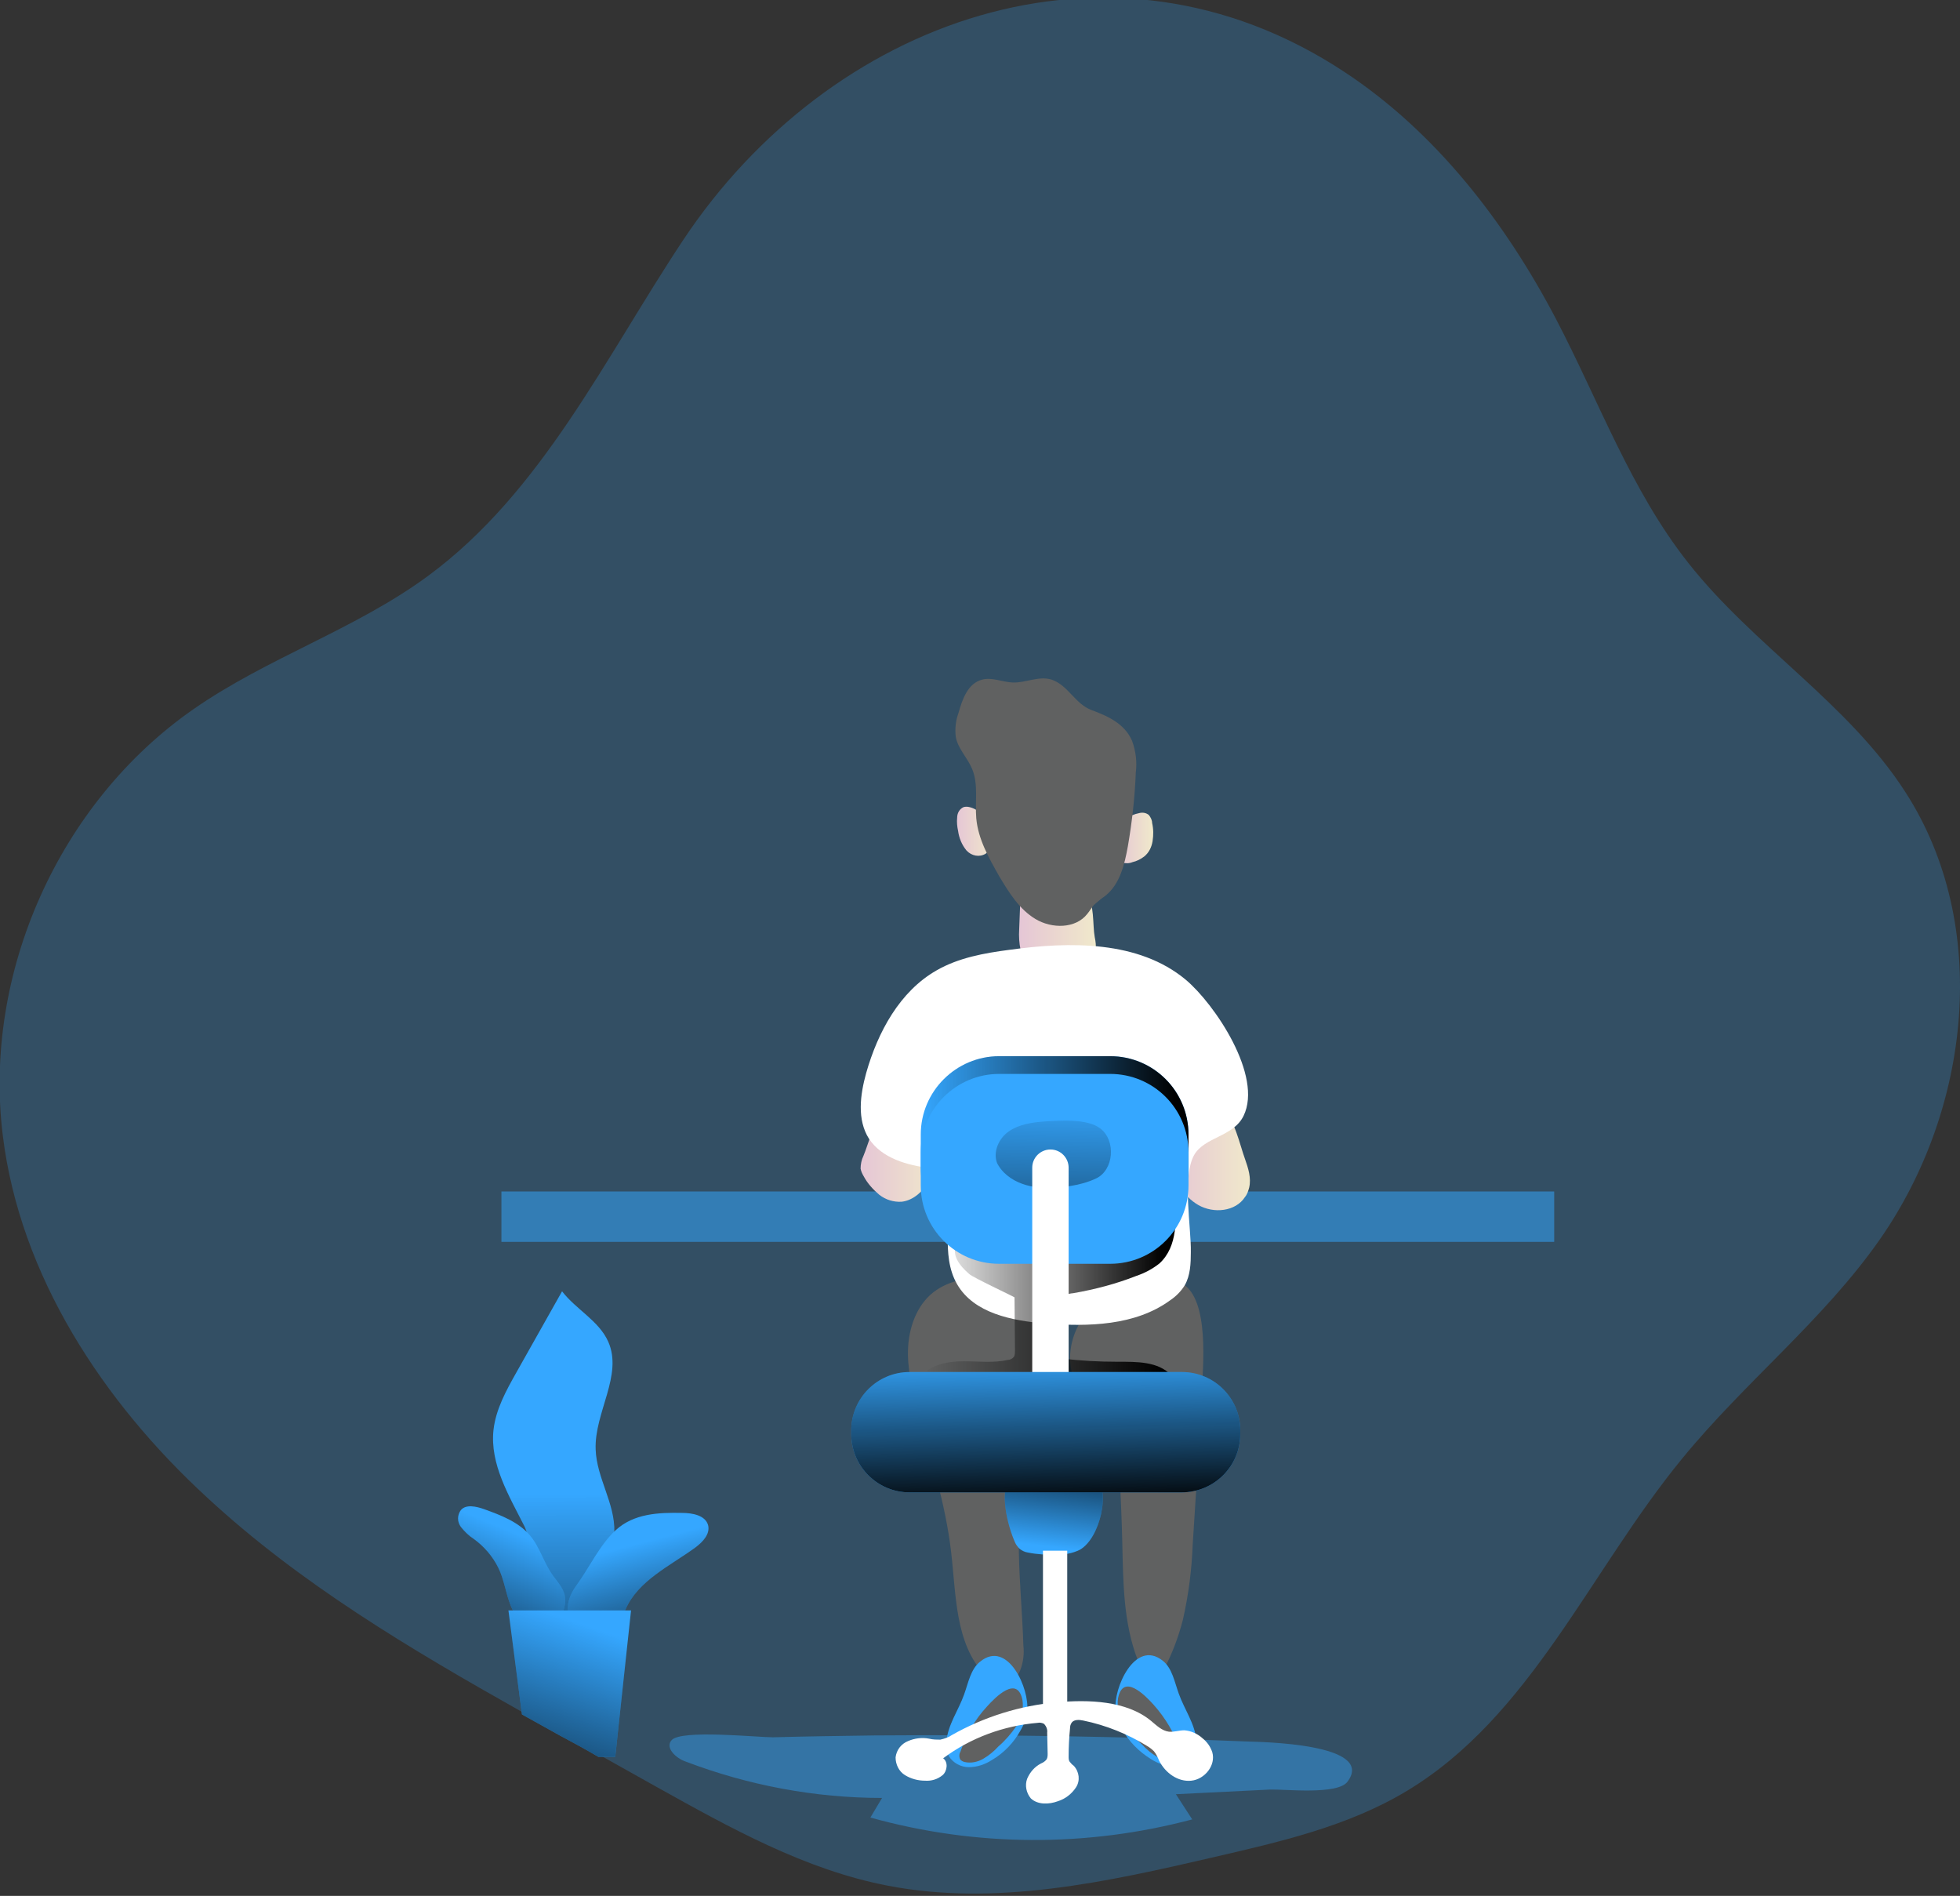 <?xml version="1.0" encoding="utf-8"?>
<!-- Generator: Adobe Illustrator 24.3.0, SVG Export Plug-In . SVG Version: 6.00 Build 0)  -->
<svg version="1.1" id="Layer_1" xmlns="http://www.w3.org/2000/svg" xmlns:xlink="http://www.w3.org/1999/xlink" x="0px" y="0px"
	 viewBox="0 0 420.2 406.4" style="enable-background:new 0 0 420.2 406.4;" xml:space="preserve">
<rect x="0" y="0" width="420.2" height="406.4" fill="#333333" stroke="none"/>
<style type="text/css">
	.st0{opacity:0.24;fill:#35A7FF;enable-background:new    ;}
	.st1{opacity:0.42;fill:#35A7FF;enable-background:new    ;}
	.st2{fill:#606161;}
	.st3{opacity:0.52;fill:#35A7FF;enable-background:new    ;}
	.st4{fill:url(#SVGID_1_);}
	.st5{fill:url(#SVGID_2_);}
	.st6{fill:url(#SVGID_3_);}
	.st7{fill:url(#SVGID_4_);}
	.st8{fill:url(#SVGID_5_);}
	.st9{fill:url(#SVGID_6_);}
	.st10{fill:#FFFFFF;}
	.st11{fill:url(#SVGID_7_);}
	.st12{fill:#35A7FF;}
	.st13{fill:url(#SVGID_8_);}
	.st14{fill:url(#SVGID_9_);}
	.st15{fill:url(#SVGID_10_);}
	.st16{fill:url(#SVGID_11_);}
	.st17{fill:url(#SVGID_12_);}
	.st18{fill:url(#SVGID_13_);}
	.st19{fill:url(#SVGID_14_);}
	.st20{fill:url(#SVGID_15_);}
</style>
<path class="st0" d="M403,265.7c-12.1,17.3-29,30.6-42.4,47c-19.7,24-32.4,55.2-59,71.2c-12.6,7.6-27.2,10.9-41.4,14.2
	c-22.9,5.3-46.7,10.6-69.9,6.1c-17.7-3.4-33.8-12.4-49.6-21.2l-12.5-7c-2.8-1.6-5.5-3.1-8.3-4.6l-8.1-4.5
	c-23.8-13.4-47.4-27.4-67.4-45.9c-22.3-20.5-40.1-47.5-43.8-77.6c-4.3-34.8,12.1-71.4,40.9-91.4c15.8-11,34.7-17.1,50.2-28.5
	c24.5-18,38-46.8,54.8-72.1c31.2-46.9,91.2-69.3,141.7-36c19.6,12.9,34.5,32.2,45.4,53c9.2,17.6,16,36.6,28.3,52.2
	c14,17.8,34.4,30.2,46.6,49.2C426.9,198.3,422.5,237.8,403,265.7z"/>
<path class="st1" d="M144,373c-1.5,1.6,0.9,3.9,3,4.6c13.4,5.1,27.7,7.8,42.1,7.8l-2.5,4.2c22.6,6.3,46.4,6.4,69,0.4l-3.5-5.4
	l20.2-1c3.2-0.1,14.5,1.2,16.6-1.7c6.1-8.2-18.8-8.5-21.5-8.6c-26.6-1.1-53.3-1.5-79.9-1.3c-7.3,0.1-14.5,0.2-21.8,0.4
	C162.3,372.4,146.1,370.7,144,373z"/>
<path class="st2" d="M257.6,299c-0.5,10.7-1.2,21.4-1.9,32.1c-0.2,5.4-0.9,10.8-2.1,16.1c-0.8,3.1-1.9,6.2-3.3,9.1
	c-0.6,1.2-1.5,2.6-2.9,2.8c-1.7,0.2-2.9-1.7-3.5-3.3c-3.1-8-3.1-16.8-3.3-25.3c-0.1-4.4-0.3-8.9-0.5-13.3
	c-0.3-5.4-0.9-11.1-4.5-15.1c-1.1-1.2-2.4-2.2-3.5-3.4c-4.4-5-3.1-13.4,1.7-18.1c3.7-3.6,14.4-8.5,19.6-5.5
	C259.4,278.5,257.9,293.2,257.6,299z"/>
<path class="st2" d="M226.6,280.6c1.5,2.5,2.3,5.3,2.1,8.2c-0.2,8.7-5.4,16.4-8,24.7c-3.9,12.5-1.7,26-1.3,39.2
	c0.2,1.8,0,3.6-0.7,5.4c-0.7,1.7-2.3,2.9-4.2,2.9c-1.3-0.2-2.5-1-3.4-2c-6.4-6.8-6.1-17.2-7.2-26.4c-1.2-10.3-4.4-20.2-7.1-30.2
	c-1.2-4.5-2.4-9.1-2.1-13.8s2.2-9.5,6.1-12.1C207.9,271.7,221.6,273.5,226.6,280.6z"/>
<rect x="107.5" y="255.4" class="st3" width="225.7" height="10.8"/>
<linearGradient id="SVGID_1_" gradientUnits="userSpaceOnUse" x1="315.999" y1="412.13" x2="314.109" y2="513.45" gradientTransform="matrix(1 0 0 1 -82.88 -319.57)">
	<stop  offset="0" style="stop-color:#FFFFFF;stop-opacity:0"/>
	<stop  offset="0.99" style="stop-color:#FFFFFF"/>
</linearGradient>
<rect x="217.1" y="174.8" class="st4" width="28.9" height="2.8"/>
<linearGradient id="SVGID_2_" gradientUnits="userSpaceOnUse" x1="333.51" y1="158.275" x2="350.87" y2="158.275" gradientTransform="matrix(1 0 0 -1 -82.88 406.25)">
	<stop  offset="0" style="stop-color:#E5C6D6"/>
	<stop  offset="0.42" style="stop-color:#EAD4D0"/>
	<stop  offset="1" style="stop-color:#F0E9CB"/>
</linearGradient>
<path class="st5" d="M266.9,248.4c0.7,2,1.4,4.1,0.9,6.2c-0.2,0.7-0.4,1.4-0.9,2c-2,3.1-6.7,3.6-10,1.7s-5.1-5.4-6-9
	c-0.4-1.2-0.5-2.5-0.4-3.7c0.3-2.2,1.7-4,3.2-5.6c2-2.1,5.7-4.8,8.4-2.3C264.7,239.9,265.8,245.4,266.9,248.4z"/>
<linearGradient id="SVGID_3_" gradientUnits="userSpaceOnUse" x1="267.38" y1="158.758" x2="284.32" y2="158.758" gradientTransform="matrix(1 0 0 -1 -82.88 406.25)">
	<stop  offset="0" style="stop-color:#E5C6D6"/>
	<stop  offset="0.42" style="stop-color:#EAD4D0"/>
	<stop  offset="1" style="stop-color:#F0E9CB"/>
</linearGradient>
<path class="st6" d="M185.1,247.8c-0.4,0.8-0.6,1.8-0.6,2.7c0.1,0.6,0.4,1.2,0.7,1.7c0.8,1.5,2,2.8,3.3,3.9c1.4,1.1,3.1,1.6,4.8,1.5
	c2.6-0.3,4.6-2.3,6-4.5c1.4-2.1,2.2-4.5,2.1-7.1c-0.2-2.7-1.5-5.2-3.7-6.7c-1.9-1.4-6-2.7-8.1-1.1S186.2,245.2,185.1,247.8z"/>
<linearGradient id="SVGID_4_" gradientUnits="userSpaceOnUse" x1="322.22" y1="226.63" x2="330.065" y2="226.63" gradientTransform="matrix(1 0 0 -1 -82.88 406.25)">
	<stop  offset="0" style="stop-color:#E5C6D6"/>
	<stop  offset="0.42" style="stop-color:#EAD4D0"/>
	<stop  offset="1" style="stop-color:#F0E9CB"/>
</linearGradient>
<path class="st7" d="M244.2,174.3c0.7-0.2,1.5-0.1,2.1,0.4c0.4,0.5,0.7,1.1,0.7,1.7c0.3,1.3,0.3,2.6,0.1,3.9
	c-0.2,1.3-0.8,2.5-1.8,3.3c-0.8,0.6-1.6,1-2.5,1.2c-0.7,0.3-1.5,0.3-2.2,0.1c-0.6-0.4-1-1.1-1.1-1.9
	C238.8,179.1,240,175.1,244.2,174.3z"/>
<linearGradient id="SVGID_5_" gradientUnits="userSpaceOnUse" x1="287.94" y1="228.117" x2="295.96" y2="228.117" gradientTransform="matrix(1 0 0 -1 -82.88 406.25)">
	<stop  offset="0" style="stop-color:#E5C6D6"/>
	<stop  offset="0.42" style="stop-color:#EAD4D0"/>
	<stop  offset="1" style="stop-color:#F0E9CB"/>
</linearGradient>
<path class="st8" d="M207.8,173c-0.4-0.1-0.8-0.1-1.2,0c-0.9,0.4-1.4,1.3-1.4,2.3c-0.1,0.9,0,1.9,0.2,2.8c0.2,1.5,0.8,3,1.8,4.2
	c1.1,1.2,2.8,1.5,4.1,0.7C215.5,180,211.5,173.8,207.8,173z"/>
<linearGradient id="SVGID_6_" gradientUnits="userSpaceOnUse" x1="301.281" y1="207.61" x2="317.791" y2="207.61" gradientTransform="matrix(1 0 0 -1 -82.88 406.25)">
	<stop  offset="0" style="stop-color:#E5C6D6"/>
	<stop  offset="0.42" style="stop-color:#EAD4D0"/>
	<stop  offset="1" style="stop-color:#F0E9CB"/>
</linearGradient>
<path class="st9" d="M234.7,200.9c0.2,0.9,0.3,1.8,0.2,2.8c-0.4,2.6-2.9,4.4-5.5,4.7s-5.1-0.5-7.5-1.5c-0.7-0.2-1.4-0.6-2-1.1
	c-0.6-0.6-1-1.4-1.1-2.2c-0.3-1.4-0.4-2.9-0.3-4.4l0.2-5.2c0-1,0.1-2,0.6-2.9c1-1.7,3.3-2,5.3-2.1c2.6-0.1,6.5,0,8.3,2.4
	S234.2,198.1,234.7,200.9z"/>
<path class="st2" d="M242.7,158.8c0.8,2.2,1.1,4.5,0.8,6.8c-0.2,5.3-0.8,10.6-1.7,15.8c-0.7,3.9-1.7,8.1-4.8,10.6
	c-0.9,0.6-1.7,1.3-2.5,2c-0.5,0.6-0.9,1.3-1.4,1.9c-2.5,3.2-7.6,3.2-11.1,1.1s-5.7-5.7-7.8-9.2c-2.2-3.9-4.5-7.9-4.9-12.4
	c-0.3-3.5,0.5-7.3-0.9-10.6c-1-2.4-3.1-4.4-3.5-6.9c-0.2-1.7,0-3.5,0.6-5.1c0.8-2.9,2-6.3,5-7.1c2.1-0.6,4.4,0.5,6.6,0.6
	c2.8,0.1,5.7-1.5,8.4-0.6c3.5,1.2,5,5.2,8.5,6.5S241.1,155.1,242.7,158.8z"/>
<path class="st10" d="M254.2,210c-10.1-8.4-24.8-8.2-37.8-6.4c-5.4,0.7-10.9,1.7-15.6,4.4c-7.9,4.5-12.6,13.2-15.1,22
	c-1.3,4.7-2,10,0.6,14.1c2.8,4.2,8.2,5.7,13.2,6.3c0.8,0,1.5,0.2,2.2,0.6c0.7,0.6,1.1,1.5,1.2,2.4c1.4,7.3-1.4,15.5,2.3,21.9
	c3.6,6.2,11.7,7.8,18.9,8.4c9.2,0.7,19.3,0.5,26.8-5c1.2-0.8,2.3-1.9,3.1-3.2c1.2-2.1,1.3-4.7,1.3-7.1c0.1-5.3-1.9-16.1,0.7-20.8
	c2.2-3.9,8.4-3.9,10.6-8.4C270.8,230.6,260.4,215.2,254.2,210z"/>
<linearGradient id="SVGID_7_" gradientUnits="userSpaceOnUse" x1="280.58" y1="128.463" x2="334.659" y2="128.463" gradientTransform="matrix(1 0 0 -1 -82.88 406.25)">
	<stop  offset="0" style="stop-color:#010101;stop-opacity:0"/>
	<stop  offset="0.95" style="stop-color:#010101"/>
</linearGradient>
<path class="st11" d="M217.5,278.1l0.1,11.4c0,0.4,0,0.9-0.2,1.3c-0.3,0.4-0.8,0.7-1.3,0.7c-3.1,0.7-6.3,0.3-9.5,0.3
	s-6.6,0.6-8.8,2.8c3.5,2.5,7.9,3.2,12.2,3.8c6.3,0.8,12.7,1.3,19,1.5c4.1,0.3,8.2,0.1,12.3-0.6c3.6-0.7,6.9-2.3,9.8-4.5
	c-2.8-3-7.4-2.9-11.5-2.9c-4,0-7.9-0.2-11.9-0.7c-0.9,0-1.8-0.3-2.4-1c-0.3-0.6-0.5-1.3-0.4-2c0.1-2.5,0.4-5,1-7.5
	c0.1-0.8,0.4-1.6,1-2.2c0.9-0.8,2-1.2,3.2-1.3c4.6-0.8,9.2-2,13.5-3.7c1.8-0.6,3.5-1.5,5-2.7c3.9-3.6,3.8-9.8,2.9-15
	c-7.3,4.2-15.4,6.5-23.8,6.8c-5.7,0.2-18.2-2.3-22.2,3.2c-2,2.8,0.1,5.4,2.3,7.3C208.5,273.8,217.5,278,217.5,278.1z"/>
<path class="st12" d="M214.2,226.4H238c9.3,0,16.8,7.5,16.8,16.8v7.1c0,9.3-7.5,16.8-16.8,16.8h-23.8c-9.3,0-16.8-7.5-16.8-16.8
	v-7.1C197.4,233.9,205,226.4,214.2,226.4z"/>
<linearGradient id="SVGID_8_" gradientUnits="userSpaceOnUse" x1="197.45" y1="161.245" x2="254.83" y2="161.245" gradientTransform="matrix(1 0 0 -1 0 408)">
	<stop  offset="0" style="stop-color:#010101;stop-opacity:0"/>
	<stop  offset="0.95" style="stop-color:#010101"/>
</linearGradient>
<path class="st13" d="M214.2,226.4H238c9.3,0,16.8,7.5,16.8,16.8v7.1c0,9.3-7.5,16.8-16.8,16.8h-23.8c-9.3,0-16.8-7.5-16.8-16.8
	v-7.1C197.4,233.9,205,226.4,214.2,226.4z"/>
<path class="st12" d="M214.2,230.2H238c9.3,0,16.8,7.5,16.8,16.8v7.1c0,9.3-7.5,16.8-16.8,16.8h-23.8c-9.3,0-16.8-7.5-16.8-16.8V247
	C197.4,237.7,205,230.2,214.2,230.2z"/>
<linearGradient id="SVGID_9_" gradientUnits="userSpaceOnUse" x1="308.924" y1="171.55" x2="307.824" y2="113.25" gradientTransform="matrix(1 0 0 -1 -82.88 406.25)">
	<stop  offset="0" style="stop-color:#010101;stop-opacity:0"/>
	<stop  offset="0.95" style="stop-color:#010101"/>
</linearGradient>
<path class="st14" d="M235,252.6c-1.7,0.8-3.5,1.3-5.4,1.6c-5,0.9-10.8,0.7-14.4-2.9c-0.6-0.6-1-1.2-1.4-1.9c-1-2.4,0.3-5.4,2.5-6.9
	s4.9-1.9,7.5-2.1c3.2-0.2,9.3-0.7,12.1,1.5C239.3,244.5,238.8,250.8,235,252.6z"/>
<path class="st10" d="M225.2,311L225.2,311c-2.2,0-3.9-1.8-3.9-3.9v-56.8c0-2.2,1.8-3.9,3.9-3.9h0c2.2,0,3.9,1.8,3.9,3.9v56.8
	C229.1,309.3,227.3,311,225.2,311z"/>
<path class="st12" d="M249.3,356c2,1.6,2.5,4.5,3.4,7c1.2,3.4,3.5,6.5,3.8,10.1c0.1,1.1,0,2.1-0.5,3.1c-0.9,1.5-2.6,2.5-4.3,2.4
	c-1.8,0-3.5-0.6-4.9-1.5c-2.6-1.6-4.8-3.8-6.2-6.4c-0.8-1.3-1.2-2.7-1.4-4.2C238.6,362.1,243.3,351.2,249.3,356z"/>
<path class="st2" d="M253,375.1c0.3,0.5,0.3,1.2,0,1.7c-0.2,0.2-0.5,0.4-0.9,0.5c-1.4,0.3-2.8,0-4-0.7c-1.2-0.7-2.3-1.6-3.2-2.6
	c-1.5-1.3-2.8-2.8-3.9-4.4c-1.1-1.7-1.6-3.7-1.3-5.6c1.1-5.4,5.8-0.6,7.6,1.4C249.8,368.2,251.8,371.5,253,375.1z"/>
<path class="st12" d="M210.1,356.2c-2,1.6-2.5,4.5-3.4,7c-1.2,3.4-3.5,6.5-3.8,10.1c-0.1,1.1,0,2.2,0.5,3.1c0.9,1.5,2.6,2.4,4.3,2.4
	c1.8,0,3.5-0.6,4.9-1.5c2.6-1.5,4.8-3.8,6.2-6.4c0.8-1.3,1.2-2.7,1.4-4.2C220.8,362.2,216.1,351.3,210.1,356.2z"/>
<path class="st2" d="M205.9,375.5c-0.3,0.5-0.3,1.2,0,1.7c0.2,0.2,0.5,0.4,0.9,0.5c1.4,0.3,2.8,0,4-0.7c1.2-0.7,2.3-1.6,3.2-2.6
	c1.5-1.3,2.8-2.8,3.9-4.4c1.1-1.7,1.6-3.7,1.3-5.6c-1.1-5.4-5.8-0.6-7.6,1.4C209,368.6,207.1,371.9,205.9,375.5z"/>
<path class="st12" d="M231.5,332.2c-1.6,0.8-3.4,1.1-5.2,1c-2,0.1-3.9,0-5.9-0.4c-0.7-0.1-1.3-0.4-1.8-0.8c-0.4-0.4-0.8-0.9-1-1.4
	c-1.6-3.6-3.5-11.1-0.9-14.1c2.9-3.5,14.4-4.1,18-0.4C238.3,319.5,235.8,329.8,231.5,332.2z"/>
<linearGradient id="SVGID_10_" gradientUnits="userSpaceOnUse" x1="307.652" y1="74.703" x2="310.733" y2="101.103" gradientTransform="matrix(1 0 0 -1 -82.88 406.25)">
	<stop  offset="0" style="stop-color:#010101;stop-opacity:0"/>
	<stop  offset="0.95" style="stop-color:#010101"/>
</linearGradient>
<path class="st15" d="M231.5,332.2c-1.6,0.8-3.4,1.1-5.2,1c-2,0.1-3.9,0-5.9-0.4c-0.7-0.1-1.3-0.4-1.8-0.8c-0.4-0.4-0.8-0.9-1-1.4
	c-1.6-3.6-3.5-11.1-0.9-14.1c2.9-3.5,14.4-4.1,18-0.4C238.3,319.5,235.8,329.8,231.5,332.2z"/>
<rect x="223.6" y="332.4" class="st10" width="5.2" height="33.7"/>
<path class="st10" d="M246.8,368.9c1.2,1,2.3,2.1,3.8,2.3c1.1,0.1,2.2-0.3,3.3-0.3c1.4,0.1,2.8,0.7,3.9,1.7c1,0.8,1.7,1.8,2.1,3
	c0.8,2.8-1.6,5.8-4.5,6.1s-5.6-1.7-6.9-4.3c-0.3-0.7-0.6-1.4-1.1-2c-0.4-0.4-0.9-0.8-1.4-1.1c-4.2-2.6-8.9-4.5-13.8-5.5
	c-0.9-0.2-1.9-0.2-2.4,0.4c-0.3,0.4-0.4,0.8-0.4,1.3c-0.2,2-0.3,4-0.3,6c0,0.4,0,0.8,0.2,1.1c0.3,0.4,0.6,0.7,0.9,0.9
	c1.2,1.3,1.4,3.2,0.5,4.6c-0.9,1.4-2.3,2.5-3.9,3c-1.9,0.7-4.3,0.8-5.8-0.6c-1-1.2-1.3-2.8-0.8-4.2c0.6-1.4,1.6-2.6,3-3.3
	c0.5-0.2,0.9-0.5,1.2-0.9c0.2-0.4,0.2-0.8,0.2-1.2l-0.1-4.5c0.1-0.7-0.2-1.4-0.7-1.9c-0.4-0.2-0.9-0.3-1.3-0.2
	c-7.3,0.6-14.4,3.2-20.3,7.6c1.1,0.8,0.9,2.7-0.1,3.6c-1.1,0.9-2.4,1.3-3.8,1.2c-1.5,0-3-0.4-4.3-1.2c-1.3-0.8-2-2.3-2-3.8
	c0.2-1.6,1.2-2.9,2.7-3.5c1.4-0.6,3-0.8,4.5-0.5c0.8,0.2,1.6,0.2,2.4,0.2c0.9-0.2,1.8-0.5,2.5-1c6.9-3.9,14.6-6.3,22.5-7
	C233.3,364.3,241.5,364.5,246.8,368.9z"/>
<path class="st12" d="M253.3,319.9H195c-6.9,0-12.5-5.6-12.5-12.5v-0.8c0-6.9,5.6-12.5,12.5-12.5h58.4c6.9,0,12.5,5.6,12.5,12.5v0.8
	C265.9,314.3,260.3,319.9,253.3,319.9z"/>
<linearGradient id="SVGID_11_" gradientUnits="userSpaceOnUse" x1="306.611" y1="116.87" x2="307.491" y2="81.23" gradientTransform="matrix(1 0 0 -1 -82.88 406.26)">
	<stop  offset="0" style="stop-color:#010101;stop-opacity:0"/>
	<stop  offset="0.95" style="stop-color:#010101"/>
</linearGradient>
<path class="st16" d="M253.3,319.9H195c-6.9,0-12.5-5.6-12.5-12.5v-0.8c0-6.9,5.6-12.5,12.5-12.5h58.4c6.9,0,12.5,5.6,12.5,12.5v0.8
	C265.9,314.3,260.3,319.9,253.3,319.9z"/>
<path class="st12" d="M112.4,327.1c-3.3-6.5-7.4-13.3-6.6-20.6c0.5-4.4,2.7-8.4,4.9-12.3l9.8-17.4c3,3.9,7.9,6.3,9.9,10.8
	c3.2,7.2-3,15.2-2.7,23.1c0.2,6.1,4.2,11.6,4,17.7c-0.2,4.4-7.1,18.9-12.8,18.3C116,346.4,114.3,330.8,112.4,327.1z"/>
<linearGradient id="SVGID_12_" gradientUnits="userSpaceOnUse" x1="201.661" y1="85.96" x2="201.951" y2="12.33" gradientTransform="matrix(1 0 0 -1 -82.88 406.25)">
	<stop  offset="0" style="stop-color:#010101;stop-opacity:0"/>
	<stop  offset="0.95" style="stop-color:#010101"/>
</linearGradient>
<path class="st17" d="M112.4,327.1c-3.3-6.5-7.4-13.3-6.6-20.6c0.5-4.4,2.7-8.4,4.9-12.3l9.8-17.4c3,3.9,7.9,6.3,9.9,10.8
	c3.2,7.2-3,15.2-2.7,23.1c0.2,6.1,4.2,11.6,4,17.7c-0.2,4.4-7.1,18.9-12.8,18.3C116,346.4,114.3,330.8,112.4,327.1z"/>
<path class="st12" d="M146.2,324.3c2.2,0,5,0.5,5.6,2.6c0.5,1.9-1.1,3.6-2.7,4.8c-5.5,4-12.3,7.1-15,13.3
	c-4.5,10.3-17.1,3.7-10.5-5.2c2.7-3.7,5-8.7,8.4-11.8C135.9,324.4,141.3,324.2,146.2,324.3z"/>
<linearGradient id="SVGID_13_" gradientUnits="userSpaceOnUse" x1="218.416" y1="75.089" x2="227.796" y2="38.999" gradientTransform="matrix(1 0 0 -1 -82.88 406.25)">
	<stop  offset="0" style="stop-color:#010101;stop-opacity:0"/>
	<stop  offset="0.95" style="stop-color:#010101"/>
</linearGradient>
<path class="st18" d="M146.2,324.3c2.2,0,5,0.5,5.6,2.6c0.5,1.9-1.1,3.6-2.7,4.8c-5.5,4-12.3,7.1-15,13.3
	c-4.5,10.3-17.1,3.7-10.5-5.2c2.7-3.7,5-8.7,8.4-11.8C135.9,324.4,141.3,324.2,146.2,324.3z"/>
<path class="st12" d="M113.6,329.1c-2.5-2.9-6.2-4.3-9.8-5.6c-1.7-0.6-3.9-1.1-5,0.2c-0.8,1.1-0.8,2.5,0,3.6c0.8,1,1.7,1.9,2.8,2.6
	c2.2,1.6,4,3.7,5.2,6.1c1.3,2.6,1.6,5.5,2.7,8.2s3.5,5.2,6.4,5c2.3-0.2,4.2-1.8,4.9-4c1.1-3.5-0.4-5-2.2-7.4
	C116.6,335.1,115.8,331.7,113.6,329.1z"/>
<linearGradient id="SVGID_14_" gradientUnits="userSpaceOnUse" x1="194.86" y1="77.054" x2="179.02" y2="38.634" gradientTransform="matrix(1 0 0 -1 -82.88 406.25)">
	<stop  offset="0" style="stop-color:#010101;stop-opacity:0"/>
	<stop  offset="0.95" style="stop-color:#010101"/>
</linearGradient>
<path class="st19" d="M113.6,329.1c-2.5-2.9-6.2-4.3-9.8-5.6c-1.7-0.6-3.9-1.1-5,0.2c-0.8,1.1-0.8,2.5,0,3.6c0.8,1,1.7,1.9,2.8,2.6
	c2.2,1.6,4,3.7,5.2,6.1c1.3,2.6,1.6,5.5,2.7,8.2s3.5,5.2,6.4,5c2.3-0.2,4.2-1.8,4.9-4c1.1-3.5-0.4-5-2.2-7.4
	C116.6,335.1,115.8,331.7,113.6,329.1z"/>
<path class="st12" d="M135.3,345.1l-3.4,31.5h-3.6c-2.7-1.6-5.5-3.1-8.3-4.6l-8.1-4.5l-2.9-22.3H135.3z"/>
<linearGradient id="SVGID_15_" gradientUnits="userSpaceOnUse" x1="207.735" y1="58.138" x2="189.255" y2="4.458" gradientTransform="matrix(1 0 0 -1 -82.88 406.25)">
	<stop  offset="0" style="stop-color:#010101;stop-opacity:0"/>
	<stop  offset="0.95" style="stop-color:#010101"/>
</linearGradient>
<path class="st20" d="M135.3,345.1l-3.4,31.5h-3.6c-2.7-1.6-5.5-3.1-8.3-4.6l-8.1-4.5l-2.9-22.3H135.3z"/>
</svg>
